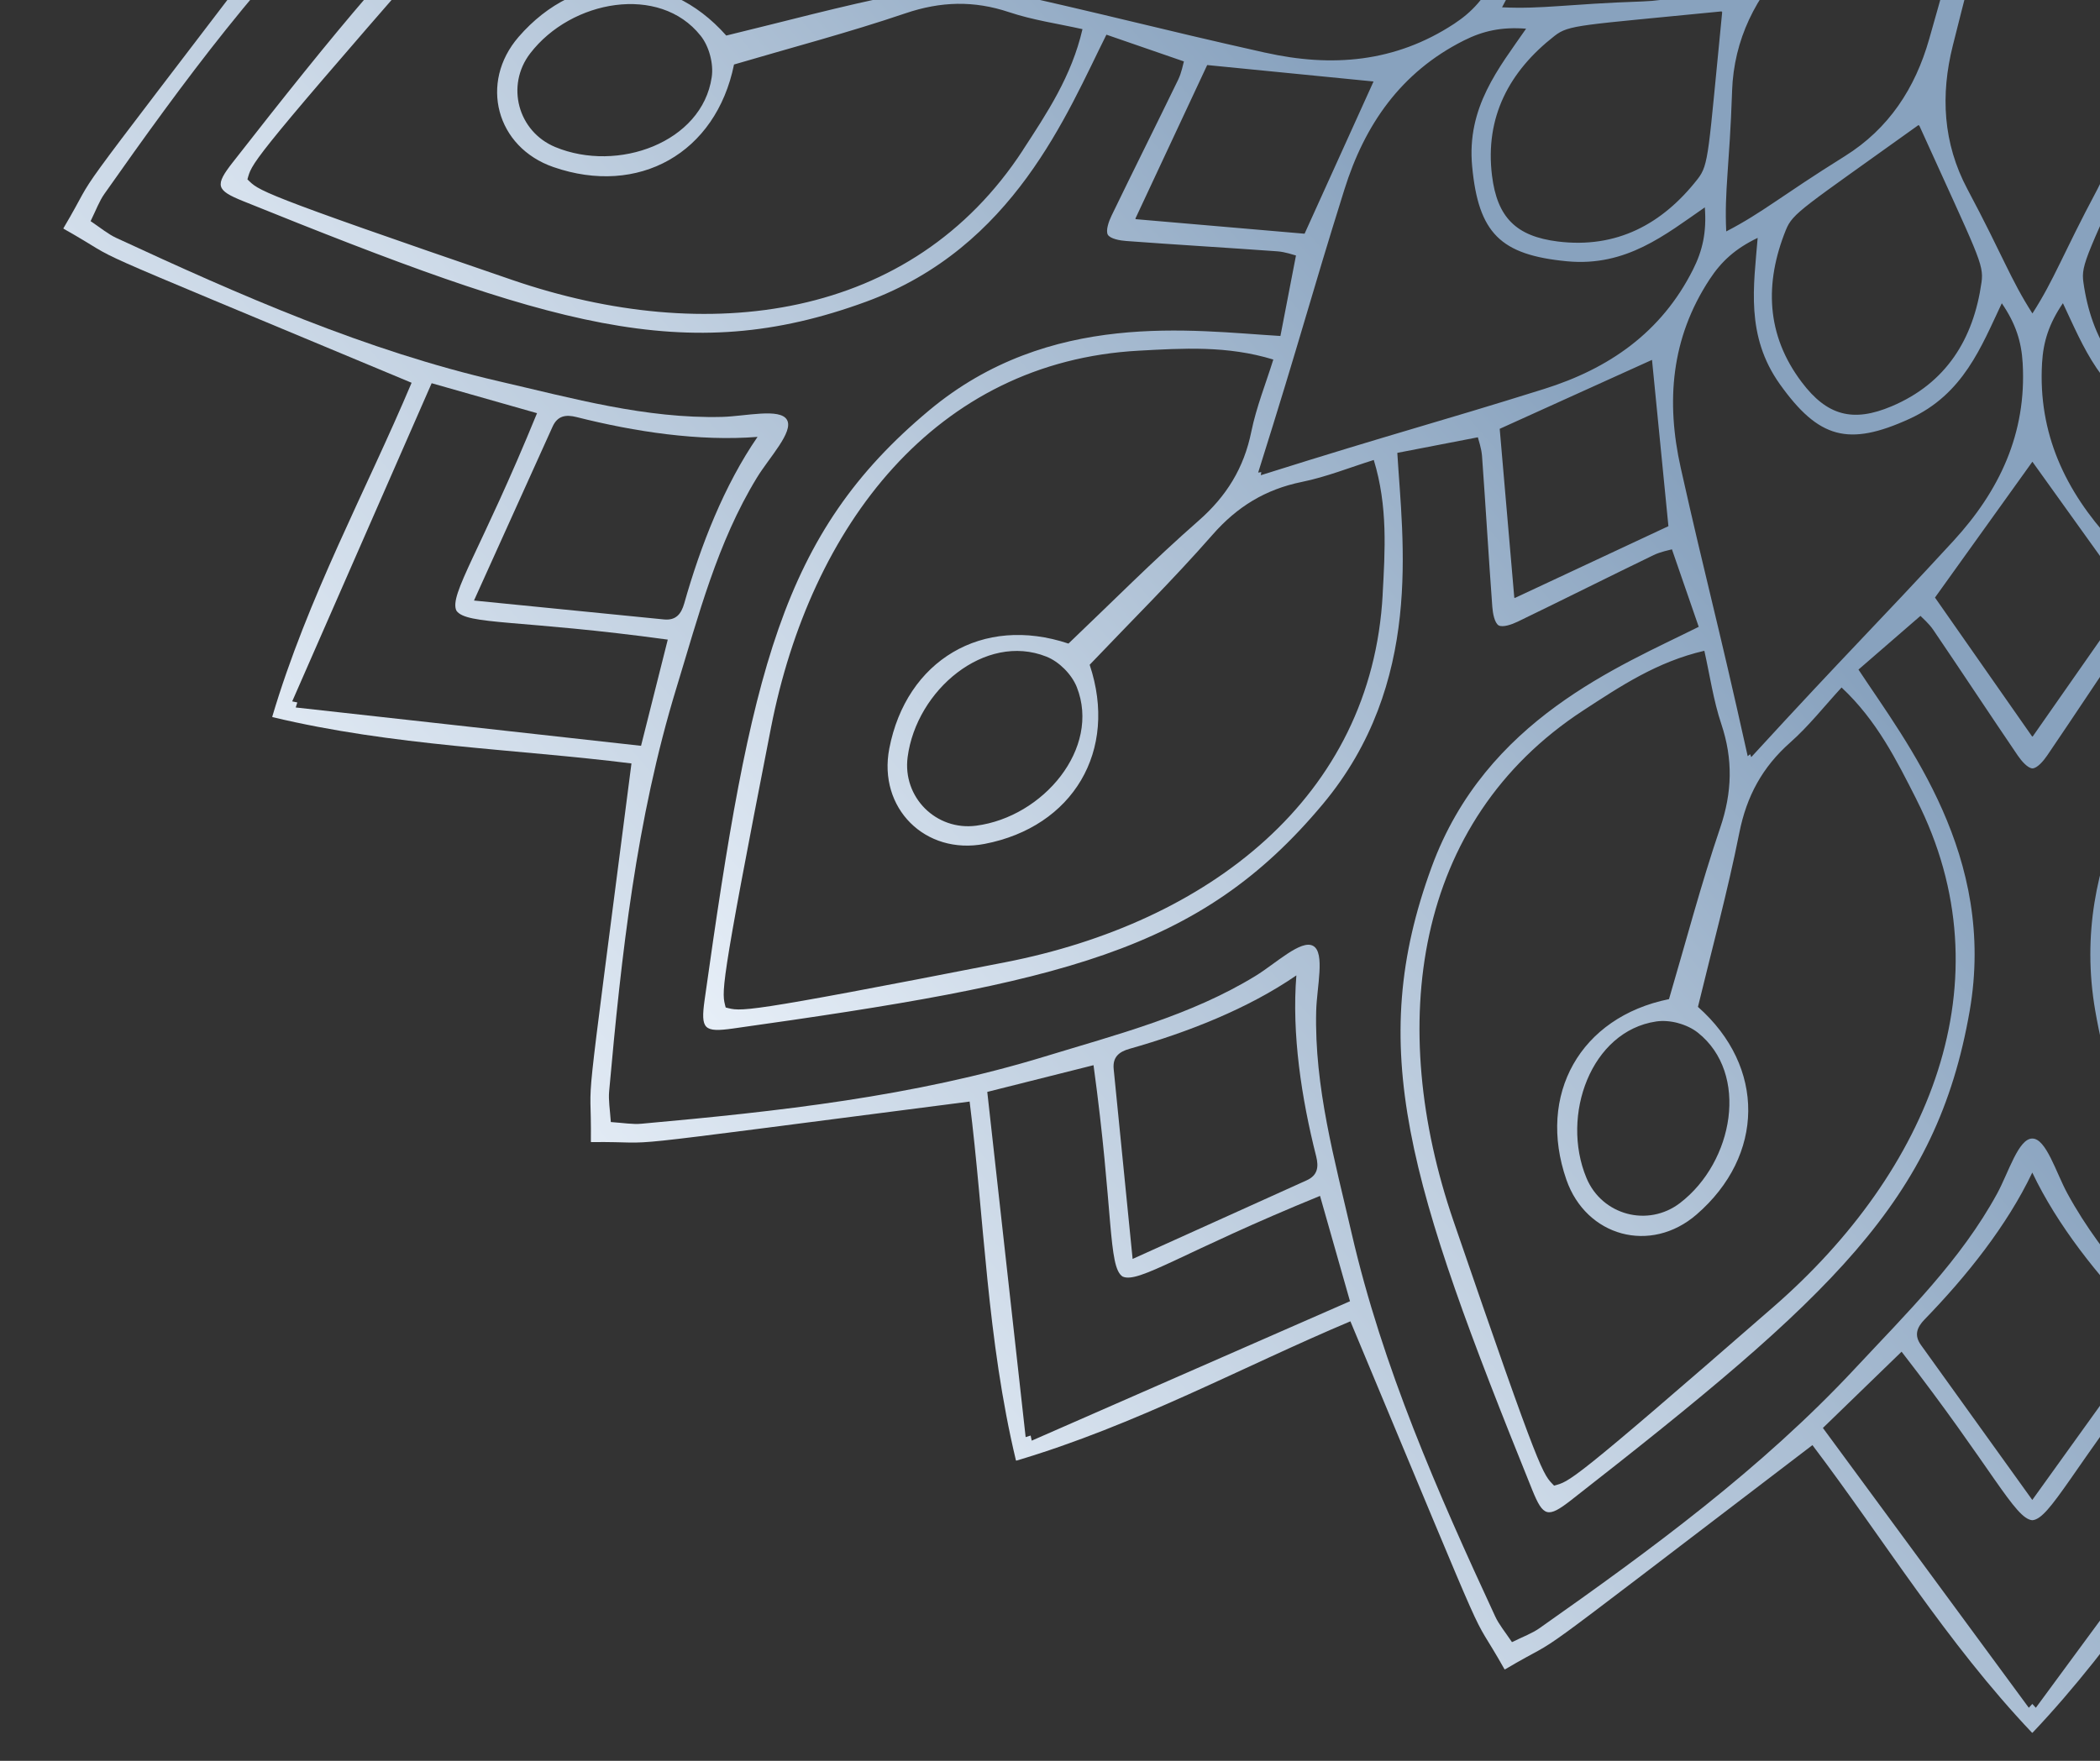 <svg width="62" height="52" viewBox="0 0 62 52" fill="none" xmlns="http://www.w3.org/2000/svg">
<rect x="0" y="0" width="62" height="52" fill="#333333" stroke="none"/>
<path d="M60.002 -68.822L59.996 -68.827C57.461 -66.153 55.603 -63.092 53.511 -60.331C44.163 -67.46 46.527 -65.716 44.431 -66.956L44.428 -66.95L44.421 -66.953C43.226 -64.832 44.402 -67.525 39.87 -56.676C36.678 -58.021 33.537 -59.742 30.006 -60.791L30.004 -60.783L29.996 -60.785C29.137 -57.203 29.058 -53.622 28.628 -50.185C16.967 -51.685 19.886 -51.356 17.453 -51.383L17.453 -51.376L17.445 -51.376C17.47 -48.941 17.142 -51.86 18.643 -40.201C15.205 -39.77 11.626 -39.69 8.042 -38.833L8.044 -38.825L8.037 -38.823C9.085 -35.291 10.807 -32.151 12.152 -28.959C1.304 -24.429 3.996 -25.604 1.874 -24.408L1.877 -24.401L1.871 -24.398C3.11 -22.302 1.366 -24.666 8.496 -15.319C5.735 -13.227 2.674 -11.368 2.62295e-06 -8.833L0.005 -8.828L2.62247e-06 -8.822C2.674 -6.287 5.735 -4.429 8.496 -2.337C1.367 7.011 3.111 4.647 1.871 6.743L1.877 6.746L1.874 6.753C3.995 7.948 1.303 6.772 12.152 11.304C10.807 14.496 9.085 17.636 8.037 21.168L8.044 21.17L8.042 21.177C11.625 22.036 15.205 22.115 18.643 22.546C17.143 34.206 17.471 31.287 17.445 33.721L17.451 33.721L17.451 33.728C19.886 33.703 16.967 34.032 28.627 32.531C29.058 35.968 29.137 39.547 29.995 43.131L30.003 43.129L30.005 43.136C33.537 42.088 36.677 40.366 39.869 39.021C44.399 49.869 43.224 47.177 44.42 49.299L44.427 49.295L44.43 49.302C46.526 48.063 44.162 49.807 53.51 42.677C55.601 45.438 57.46 48.499 59.995 51.173L60.001 51.167L60.006 51.173C62.541 48.499 64.399 45.438 66.492 42.677C75.84 49.806 73.476 48.062 75.571 49.302L75.575 49.295L75.581 49.299C76.777 47.178 75.601 49.87 80.133 39.021C83.325 40.366 86.465 42.088 89.997 43.136L89.999 43.129L90.007 43.131C90.865 39.548 90.944 35.968 91.374 32.531C103.035 34.031 100.116 33.702 102.55 33.728L102.55 33.722L102.558 33.722C102.532 31.287 102.861 34.206 101.36 22.547C104.797 22.116 108.377 22.036 111.96 21.179L111.958 21.171L111.966 21.169C110.917 17.636 109.196 14.497 107.851 11.305C118.699 6.774 116.006 7.949 118.128 6.754L118.125 6.747L118.132 6.744C116.892 4.648 118.637 7.012 111.506 -2.336C114.267 -4.427 117.329 -6.286 120.002 -8.821L119.997 -8.827L120.002 -8.832C117.329 -11.367 114.267 -13.225 111.506 -15.317C118.636 -24.665 116.891 -22.301 118.132 -24.397L118.125 -24.4L118.128 -24.407C116.007 -25.602 118.7 -24.427 107.851 -28.958C109.196 -32.15 110.917 -35.291 111.966 -38.822L111.958 -38.824L111.96 -38.832C108.378 -39.69 104.797 -39.77 101.36 -40.2C102.86 -51.86 102.531 -48.941 102.558 -51.375L102.551 -51.375L102.551 -51.383C100.116 -51.358 103.035 -51.686 91.376 -50.185C90.945 -53.622 90.865 -57.201 90.008 -60.785L90 -60.783L89.998 -60.791C86.465 -59.742 83.326 -58.021 80.134 -56.676C75.603 -67.523 76.778 -64.831 75.582 -66.953L75.576 -66.95L75.573 -66.956C73.477 -65.717 75.841 -67.461 66.493 -60.331C64.401 -63.092 62.542 -66.153 60.007 -68.827L60.002 -68.822ZM30.281 -60.097C30.33 -60.081 30.379 -60.066 30.428 -60.05C30.439 -60.1 30.45 -60.15 30.461 -60.2C33.635 -58.809 36.706 -57.463 39.857 -56.083C39.534 -54.948 39.258 -53.98 38.972 -52.972C34.918 -54.627 33.609 -55.577 33.14 -55.352C32.71 -55.059 32.879 -53.451 32.285 -49.112C31.268 -49.368 30.294 -49.613 29.148 -49.901C29.528 -53.32 29.898 -56.653 30.281 -60.097ZM33.44 -54.833C35.239 -54.02 36.907 -53.267 38.575 -52.514C38.897 -52.369 38.938 -52.126 38.858 -51.806C38.422 -50.082 38.135 -48.187 38.273 -46.46C36.847 -47.443 35.062 -48.143 33.352 -48.627C33.035 -48.716 32.844 -48.875 32.879 -49.226C33.06 -51.048 33.243 -52.87 33.438 -54.833L33.44 -54.833ZM8.628 -38.367C8.678 -38.378 8.728 -38.389 8.779 -38.4C8.763 -38.449 8.747 -38.498 8.732 -38.547C12.176 -38.93 15.508 -39.3 18.927 -39.679C19.215 -38.534 19.461 -37.559 19.716 -36.543C15.378 -35.95 13.77 -36.118 13.476 -35.688C13.25 -35.219 14.202 -33.911 15.857 -29.856C14.848 -29.569 13.882 -29.294 12.745 -28.971C11.364 -32.122 10.019 -35.194 8.628 -38.367ZM17.024 -29.969C16.704 -29.889 16.461 -29.93 16.316 -30.252C15.562 -31.92 14.808 -33.589 13.996 -35.387C15.961 -35.582 17.782 -35.764 19.604 -35.945C19.955 -35.98 20.113 -35.79 20.203 -35.473C20.687 -33.762 21.386 -31.978 22.369 -30.552C20.642 -30.69 18.749 -30.404 17.024 -29.967L17.024 -29.969ZM0.74 -8.724C0.778 -8.759 0.816 -8.794 0.853 -8.828C0.815 -8.863 0.777 -8.896 0.74 -8.931C3.531 -10.984 6.232 -12.972 9.003 -15.01C9.826 -14.162 10.525 -13.44 11.255 -12.687C7.795 -10.004 6.318 -9.346 6.278 -8.827C6.318 -8.307 7.795 -7.65 11.255 -4.966C10.525 -4.213 9.826 -3.492 9.003 -2.643C6.232 -4.681 3.531 -6.669 0.74 -8.722L0.74 -8.724ZM12.209 -12.007C13.484 -10.767 14.982 -9.572 16.545 -8.828C14.98 -8.084 13.483 -6.888 12.209 -5.649C11.972 -5.42 11.741 -5.334 11.454 -5.54C9.967 -6.608 8.48 -7.676 6.877 -8.828C8.48 -9.979 9.967 -11.048 11.454 -12.116C11.741 -12.322 11.972 -12.236 12.209 -12.007ZM8.731 20.893C8.746 20.844 8.761 20.795 8.778 20.745C8.727 20.735 8.677 20.724 8.627 20.713C10.018 17.538 11.364 14.467 12.744 11.317C13.88 11.64 14.847 11.916 15.855 12.202C14.2 16.255 13.25 17.564 13.475 18.034C13.768 18.463 15.377 18.294 19.715 18.889C19.46 19.905 19.214 20.88 18.926 22.025C15.507 21.645 12.175 21.276 8.731 20.893ZM22.367 12.9C21.384 14.326 20.685 16.11 20.201 17.821C20.111 18.137 19.953 18.328 19.602 18.293C17.78 18.112 15.958 17.93 13.994 17.735C14.806 15.936 15.56 14.268 16.314 12.6C16.459 12.278 16.702 12.236 17.022 12.317C18.745 12.752 20.64 13.039 22.367 12.902L22.367 12.9ZM30.461 42.545C30.45 42.495 30.439 42.445 30.428 42.394C30.379 42.41 30.33 42.426 30.281 42.441C29.898 38.997 29.528 35.665 29.148 32.246C30.294 31.958 31.269 31.712 32.285 31.457C32.878 35.795 32.71 37.404 33.14 37.697C33.609 37.923 34.917 36.971 38.972 35.317C39.259 36.325 39.534 37.291 39.857 38.428C36.706 39.809 33.634 41.154 30.461 42.545ZM33.439 37.178C33.244 35.214 33.062 33.392 32.88 31.57C32.846 31.219 33.035 31.061 33.353 30.972C35.063 30.487 36.848 29.788 38.274 28.805C38.135 30.532 38.422 32.426 38.859 34.151C38.939 34.47 38.898 34.713 38.576 34.858C36.908 35.612 35.239 36.366 33.441 37.178L33.439 37.178ZM60.105 50.433C60.071 50.395 60.036 50.357 60.002 50.32C59.967 50.358 59.933 50.396 59.898 50.433C57.845 47.642 55.857 44.941 53.819 42.17C54.667 41.347 55.389 40.648 56.142 39.918C58.826 43.378 59.484 44.855 60.003 44.895C60.522 44.855 61.18 43.378 63.864 39.918C64.616 40.648 65.338 41.347 66.185 42.17C64.147 44.941 62.16 47.642 60.106 50.433L60.105 50.433ZM60.001 44.296C58.85 42.693 57.781 41.206 56.713 39.719C56.507 39.433 56.593 39.201 56.822 38.965C58.061 37.689 59.257 36.191 60.001 34.628C60.745 36.193 61.94 37.69 63.18 38.965C63.409 39.201 63.495 39.433 63.289 39.719C62.221 41.206 61.153 42.693 60.001 44.296ZM89.721 42.442C89.672 42.427 89.623 42.412 89.573 42.395C89.562 42.446 89.552 42.496 89.541 42.546C86.366 41.155 83.295 39.809 80.144 38.429C80.468 37.293 80.743 36.326 81.029 35.318C85.083 36.973 86.392 37.923 86.861 37.698C87.291 37.405 87.122 35.797 87.717 31.458C88.733 31.713 89.708 31.959 90.853 32.247C90.473 35.666 90.104 38.998 89.721 42.442ZM86.561 37.179C84.762 36.366 83.094 35.612 81.426 34.86C81.105 34.715 81.063 34.471 81.144 34.152C81.579 32.428 81.866 30.533 81.729 28.806C83.154 29.789 84.939 30.488 86.65 30.973C86.966 31.062 87.157 31.22 87.122 31.572C86.941 33.393 86.759 35.215 86.564 37.179L86.561 37.179ZM111.373 20.713C111.323 20.724 111.273 20.735 111.223 20.745C111.238 20.795 111.254 20.844 111.27 20.893C107.826 21.276 104.493 21.645 101.074 22.025C100.786 20.88 100.54 19.904 100.285 18.889C104.624 18.295 106.232 18.463 106.525 18.034C106.751 17.564 105.8 16.256 104.145 12.202C105.153 11.915 106.119 11.64 107.256 11.317C108.637 14.467 109.982 17.539 111.373 20.713ZM102.978 12.315C103.297 12.234 103.54 12.276 103.686 12.598C104.439 14.266 105.193 15.935 106.005 17.732C104.04 17.928 102.219 18.11 100.398 18.291C100.046 18.326 99.888 18.136 99.799 17.819C99.314 16.108 98.615 14.323 97.632 12.898C99.359 13.036 101.253 12.749 102.978 12.313L102.978 12.315ZM119.261 -8.932C119.222 -8.898 119.184 -8.863 119.147 -8.829C119.185 -8.794 119.224 -8.76 119.261 -8.725C116.469 -6.672 113.768 -4.684 110.997 -2.647C110.174 -3.494 109.475 -4.216 108.745 -4.969C112.206 -7.653 113.683 -8.311 113.722 -8.83C113.683 -9.349 112.206 -10.007 108.745 -12.691C109.475 -13.443 110.174 -14.164 110.997 -15.013C113.768 -12.975 116.469 -10.988 119.261 -8.935L119.261 -8.932ZM107.792 -5.65C106.516 -6.889 105.019 -8.085 103.455 -8.829C105.02 -9.573 106.518 -10.768 107.792 -12.008C108.029 -12.237 108.26 -12.323 108.547 -12.117C110.034 -11.049 111.521 -9.981 113.123 -8.829C111.521 -7.678 110.034 -6.609 108.547 -5.541C108.26 -5.335 108.029 -5.421 107.792 -5.65ZM111.27 -38.549C111.254 -38.5 111.239 -38.451 111.223 -38.402C111.273 -38.391 111.323 -38.38 111.373 -38.369C109.982 -35.195 108.636 -32.124 107.256 -28.973C106.12 -29.296 105.153 -29.572 104.145 -29.858C105.8 -33.912 106.75 -35.221 106.525 -35.69C106.232 -36.12 104.624 -35.951 100.285 -36.545C100.54 -37.562 100.786 -38.536 101.074 -39.682C104.493 -39.302 107.826 -38.932 111.27 -38.549ZM97.633 -30.556C98.616 -31.982 99.315 -33.767 99.8 -35.477C99.889 -35.794 100.047 -35.984 100.399 -35.95C102.22 -35.769 104.042 -35.586 106.006 -35.391C105.194 -33.592 104.44 -31.924 103.687 -30.256C103.542 -29.934 103.297 -29.893 102.979 -29.974C101.255 -30.409 99.36 -30.696 97.633 -30.558L97.633 -30.556ZM89.541 -60.201C89.552 -60.151 89.562 -60.101 89.573 -60.051C89.623 -60.066 89.672 -60.083 89.721 -60.098C90.104 -56.654 90.473 -53.321 90.853 -49.902C89.708 -49.614 88.732 -49.369 87.717 -49.114C87.123 -53.452 87.291 -55.06 86.861 -55.353C86.392 -55.579 85.084 -54.628 81.029 -52.973C80.742 -53.981 80.468 -54.948 80.145 -56.084C83.295 -57.465 86.367 -58.81 89.541 -60.201ZM86.562 -54.834C86.758 -52.871 86.94 -51.049 87.121 -49.227C87.156 -48.876 86.966 -48.718 86.649 -48.628C84.938 -48.144 83.153 -47.444 81.728 -46.462C81.866 -48.188 81.579 -50.082 81.143 -51.807C81.062 -52.127 81.103 -52.37 81.425 -52.515C83.093 -53.269 84.762 -54.023 86.56 -54.834L86.562 -54.834ZM74.554 -65.745C74.769 -65.896 75.024 -65.99 75.362 -66.154C75.573 -65.842 75.747 -65.634 75.857 -65.396C77.556 -61.732 79.184 -58.033 80.096 -54.083C80.593 -51.925 81.2 -49.767 81.143 -47.514C81.125 -46.819 80.874 -45.798 81.229 -45.595C81.582 -45.39 82.341 -46.118 82.934 -46.481C84.856 -47.656 87.028 -48.21 89.146 -48.858C93.022 -50.045 97.041 -50.484 101.063 -50.846C101.325 -50.87 101.592 -50.822 101.967 -50.796C101.994 -50.42 102.04 -50.153 102.018 -49.891C101.656 -45.868 101.217 -41.85 100.031 -37.974C99.383 -35.857 98.829 -33.685 97.654 -31.763C97.292 -31.169 96.563 -30.411 96.768 -30.058C96.972 -29.703 97.992 -29.954 98.687 -29.971C100.939 -30.028 103.098 -29.422 105.255 -28.924C109.206 -28.013 112.905 -26.385 116.569 -24.686C116.807 -24.576 117.016 -24.401 117.328 -24.191C117.163 -23.853 117.07 -23.597 116.918 -23.383C114.594 -20.079 112.205 -16.82 109.238 -14.055C107.618 -12.546 106.053 -10.941 104.074 -9.864C103.463 -9.531 102.454 -9.239 102.455 -8.83C102.455 -8.421 103.463 -8.128 104.074 -7.796C106.053 -6.718 107.618 -5.114 109.238 -3.604C112.203 -0.841 114.594 2.419 116.918 5.723C117.069 5.938 117.163 6.193 117.328 6.531C117.016 6.742 116.807 6.916 116.569 7.026C112.905 8.725 109.206 10.354 105.255 11.264C103.098 11.762 100.94 12.368 98.687 12.312C97.992 12.294 96.971 12.043 96.768 12.398C96.563 12.751 97.291 13.51 97.654 14.103C98.829 16.025 99.383 18.197 100.031 20.315C101.218 24.191 101.656 28.209 102.018 32.232C102.042 32.493 101.995 32.761 101.967 33.136C101.592 33.162 101.325 33.209 101.063 33.186C97.04 32.825 93.022 32.385 89.146 31.198C87.028 30.55 84.856 29.996 82.934 28.821C82.341 28.459 81.582 27.73 81.229 27.936C80.874 28.14 81.125 29.16 81.143 29.855C81.2 32.106 80.593 34.265 80.096 36.423C79.184 40.373 77.556 44.072 75.857 47.736C75.747 47.974 75.573 48.183 75.362 48.495C75.024 48.33 74.769 48.237 74.554 48.086C71.25 45.761 67.991 43.372 65.226 40.406C63.716 38.786 62.112 37.22 61.035 35.241C60.702 34.63 60.41 33.621 60.001 33.623C59.592 33.623 59.299 34.63 58.967 35.241C57.889 37.22 56.285 38.786 54.775 40.406C52.012 43.371 48.751 45.761 45.448 48.086C45.233 48.236 44.978 48.33 44.639 48.495C44.429 48.183 44.254 47.974 44.144 47.736C42.446 44.072 40.817 40.373 39.906 36.423C39.408 34.265 38.802 32.107 38.859 29.855C38.876 29.16 39.127 28.139 38.772 27.936C38.419 27.73 37.661 28.458 37.067 28.821C35.145 29.996 32.973 30.55 30.856 31.198C26.98 32.385 22.961 32.824 18.938 33.186C18.677 33.21 18.409 33.162 18.034 33.136C18.008 32.761 17.961 32.493 17.984 32.232C18.345 28.208 18.785 24.191 19.971 20.315C20.619 18.197 21.174 16.025 22.349 14.103C22.711 13.51 23.439 12.751 23.234 12.398C23.03 12.043 22.01 12.294 21.316 12.312C19.064 12.368 16.905 11.762 14.747 11.264C10.797 10.354 7.098 8.725 3.433 7.026C3.195 6.916 2.987 6.742 2.675 6.531C2.84 6.193 2.932 5.938 3.084 5.723C5.409 2.419 7.798 -0.84 10.764 -3.604C12.384 -5.114 13.95 -6.719 15.928 -7.796C16.54 -8.128 17.549 -8.421 17.547 -8.83C17.547 -9.239 16.54 -9.531 15.928 -9.864C13.95 -10.942 12.384 -12.546 10.764 -14.055C7.799 -16.819 5.409 -20.079 3.084 -23.383C2.933 -23.597 2.84 -23.853 2.675 -24.191C2.987 -24.401 3.195 -24.576 3.433 -24.686C7.098 -26.385 10.797 -28.013 14.747 -28.924C16.905 -29.422 19.063 -30.028 21.316 -29.971C22.01 -29.954 23.032 -29.703 23.234 -30.058C23.439 -30.411 22.712 -31.169 22.349 -31.763C21.174 -33.685 20.619 -35.857 19.971 -37.974C18.785 -41.85 18.346 -45.869 17.984 -49.891C17.96 -50.153 18.008 -50.42 18.034 -50.796C18.409 -50.822 18.677 -50.869 18.938 -50.846C22.962 -50.485 26.98 -50.045 30.856 -48.858C32.973 -48.21 35.145 -47.656 37.067 -46.481C37.661 -46.119 38.419 -45.39 38.772 -45.595C39.127 -45.799 38.876 -46.819 38.859 -47.514C38.802 -49.766 39.408 -51.925 39.906 -54.083C40.817 -58.033 42.446 -61.732 44.144 -65.396C44.254 -65.634 44.429 -65.843 44.639 -66.154C44.978 -65.99 45.233 -65.897 45.448 -65.745C48.751 -63.421 52.011 -61.032 54.775 -58.066C56.285 -56.447 57.89 -54.881 58.967 -52.902C59.299 -52.291 59.592 -51.282 60.001 -51.283C60.41 -51.283 60.702 -52.291 61.035 -52.902C62.113 -54.881 63.716 -56.447 65.226 -58.066C67.99 -61.032 71.25 -63.422 74.554 -65.745ZM60.002 -61.951C61.153 -60.349 62.222 -58.862 63.29 -57.375C63.496 -57.088 63.41 -56.857 63.181 -56.62C61.941 -55.345 60.746 -53.847 60.002 -52.284C59.258 -53.848 58.062 -55.346 56.823 -56.62C56.594 -56.857 56.508 -57.088 56.714 -57.375C57.782 -58.862 58.85 -60.349 60.002 -61.951ZM60.106 -68.089C62.16 -65.297 64.147 -62.596 66.185 -59.825C65.338 -59.002 64.615 -58.303 63.864 -57.573C61.18 -61.034 60.522 -62.511 60.003 -62.55C59.484 -62.511 58.826 -61.034 56.142 -57.573C55.389 -58.303 54.668 -59.002 53.819 -59.825C55.857 -62.596 57.845 -65.297 59.898 -68.089C59.933 -68.05 59.968 -68.012 60.002 -67.975C60.037 -68.013 60.071 -68.052 60.105 -68.089L60.106 -68.089Z" fill="url(#paint0_linear_738_3903)"/>
<path d="M61.861 -47.515C61.066 -42.939 63.709 -39.609 65.143 -37.433C64.561 -36.928 63.966 -36.412 63.314 -35.847C63.255 -35.91 63.064 -36.068 62.931 -36.264C62.094 -37.497 61.276 -38.742 60.438 -39.974C60.331 -40.131 60.147 -40.346 60.006 -40.351C59.866 -40.347 59.681 -40.131 59.574 -39.974C58.736 -38.742 57.917 -37.497 57.081 -36.264C56.948 -36.068 56.758 -35.91 56.699 -35.847C56.046 -36.412 55.452 -36.928 54.869 -37.433C56.304 -39.609 58.947 -42.939 58.152 -47.515C57.175 -53.128 54.093 -55.939 46.383 -61.963C46.041 -62.23 45.835 -62.353 45.675 -62.311C45.514 -62.267 45.399 -62.058 45.236 -61.655C41.571 -52.583 40.307 -48.608 42.269 -43.259C43.868 -38.899 47.822 -37.337 50.153 -36.169C49.901 -35.441 49.644 -34.697 49.362 -33.882C49.279 -33.907 49.035 -33.949 48.821 -34.052C47.48 -34.702 46.148 -35.37 44.808 -36.018C44.636 -36.101 44.369 -36.195 44.245 -36.128C44.125 -36.053 44.072 -35.775 44.059 -35.585C43.949 -34.099 43.863 -32.612 43.755 -31.126C43.737 -30.89 43.651 -30.657 43.632 -30.573C42.784 -30.737 42.011 -30.886 41.254 -31.032C41.408 -33.634 42.033 -37.84 39.056 -41.405C35.405 -45.778 31.33 -46.672 21.641 -48.033C21.211 -48.093 20.971 -48.097 20.854 -47.981C20.738 -47.863 20.742 -47.623 20.802 -47.194C22.163 -37.505 23.057 -33.43 27.43 -29.779C30.995 -26.802 35.201 -27.426 37.803 -27.581C37.949 -26.824 38.098 -26.051 38.262 -25.204C38.177 -25.184 37.946 -25.098 37.709 -25.081C36.223 -24.973 34.735 -24.886 33.25 -24.776C33.06 -24.762 32.782 -24.71 32.707 -24.591C32.641 -24.466 32.734 -24.199 32.817 -24.028C33.465 -22.686 34.134 -21.355 34.783 -20.014C34.887 -19.801 34.928 -19.556 34.953 -19.473C34.138 -19.192 33.393 -18.934 32.666 -18.682C31.498 -21.013 29.936 -24.967 25.576 -26.566C20.227 -28.528 16.25 -27.265 7.18 -23.599C6.777 -23.437 6.567 -23.321 6.524 -23.161C6.481 -23 6.605 -22.795 6.872 -22.453C12.896 -14.742 15.707 -11.66 21.32 -10.684C25.896 -9.889 29.226 -12.532 31.402 -13.966C31.907 -13.384 32.423 -12.789 32.989 -12.137C32.925 -12.078 32.767 -11.887 32.571 -11.754C31.338 -10.917 30.093 -10.099 28.862 -9.261C28.704 -9.155 28.49 -8.97 28.484 -8.829C28.488 -8.689 28.704 -8.504 28.862 -8.397C30.093 -7.56 31.338 -6.74 32.571 -5.905C32.767 -5.772 32.925 -5.581 32.989 -5.522C32.423 -4.869 31.907 -4.275 31.402 -3.692C29.226 -5.127 25.896 -7.77 21.32 -6.975C15.707 -5.999 12.896 -2.917 6.872 4.794C6.605 5.135 6.481 5.341 6.524 5.502C6.567 5.662 6.777 5.778 7.179 5.94C16.252 9.606 20.227 10.869 25.576 8.908C29.936 7.308 31.498 3.355 32.666 1.024C33.394 1.276 34.138 1.533 34.953 1.814C34.928 1.897 34.887 2.142 34.783 2.356C34.133 3.696 33.465 5.028 32.817 6.369C32.734 6.54 32.641 6.808 32.707 6.932C32.782 7.052 33.06 7.104 33.25 7.117C34.736 7.228 36.223 7.314 37.709 7.422C37.946 7.439 38.178 7.525 38.262 7.545C38.098 8.393 37.949 9.165 37.803 9.922C35.201 9.768 30.995 9.143 27.43 12.12C23.057 15.771 22.163 19.846 20.802 29.535C20.742 29.965 20.738 30.205 20.854 30.322C20.972 30.439 21.212 30.434 21.641 30.374C31.33 29.013 35.405 28.119 39.056 23.746C42.033 20.181 41.409 15.976 41.254 13.374C42.011 13.227 42.784 13.078 43.632 12.914C43.651 12.999 43.737 13.231 43.755 13.467C43.863 14.953 43.949 16.441 44.059 17.926C44.073 18.116 44.126 18.394 44.245 18.469C44.369 18.536 44.636 18.442 44.808 18.359C46.149 17.711 47.48 17.042 48.821 16.393C49.035 16.29 49.279 16.248 49.362 16.223C49.644 17.038 49.901 17.783 50.153 18.511C47.823 19.678 43.868 21.24 42.269 25.601C40.307 30.949 41.571 34.925 45.236 43.996C45.399 44.399 45.514 44.608 45.675 44.652C45.835 44.694 46.04 44.571 46.383 44.304C54.093 38.28 57.175 35.469 58.152 29.856C58.947 25.28 56.304 21.95 54.869 19.774C55.452 19.269 56.046 18.753 56.699 18.188C56.758 18.251 56.948 18.409 57.081 18.606C57.918 19.838 58.736 21.083 59.574 22.315C59.681 22.472 59.866 22.687 60.006 22.692C60.147 22.688 60.331 22.472 60.438 22.315C61.276 21.083 62.095 19.838 62.931 18.606C63.064 18.409 63.255 18.251 63.314 18.188C63.966 18.753 64.561 19.269 65.143 19.774C63.709 21.95 61.066 25.28 61.861 29.856C62.837 35.469 65.919 38.28 73.63 44.304C73.971 44.571 74.177 44.694 74.338 44.652C74.498 44.608 74.614 44.399 74.776 43.996C78.442 34.924 79.705 30.949 77.744 25.601C76.144 21.24 72.191 19.678 69.859 18.511C70.112 17.782 70.369 17.038 70.65 16.223C70.733 16.248 70.978 16.29 71.192 16.393C72.532 17.043 73.864 17.711 75.205 18.359C75.376 18.442 75.644 18.536 75.768 18.469C75.888 18.394 75.94 18.116 75.953 17.926C76.064 16.44 76.15 14.953 76.258 13.467C76.275 13.231 76.361 12.998 76.381 12.914C77.229 13.078 78.001 13.227 78.758 13.374C78.604 15.976 77.979 20.181 80.956 23.746C84.608 28.119 88.682 29.013 98.372 30.374C98.802 30.434 99.042 30.439 99.158 30.322C99.275 30.204 99.271 29.965 99.211 29.535C97.849 19.846 96.956 15.771 92.582 12.12C89.017 9.143 84.812 9.767 82.21 9.922C82.064 9.165 81.914 8.393 81.751 7.545C81.836 7.525 82.067 7.439 82.304 7.422C83.79 7.314 85.278 7.228 86.762 7.117C86.952 7.103 87.23 7.051 87.305 6.932C87.372 6.808 87.278 6.54 87.195 6.369C86.547 5.027 85.879 3.696 85.23 2.356C85.126 2.142 85.084 1.897 85.059 1.814C85.874 1.533 86.619 1.276 87.347 1.024C88.514 3.354 90.076 7.308 94.437 8.908C99.786 10.869 103.762 9.606 112.833 5.94C113.236 5.778 113.445 5.662 113.489 5.502C113.531 5.341 113.408 5.136 113.141 4.794C107.117 -2.917 104.305 -5.999 98.693 -6.975C94.116 -7.77 90.787 -5.127 88.61 -3.692C88.105 -4.275 87.589 -4.869 87.024 -5.522C87.087 -5.581 87.246 -5.772 87.442 -5.905C88.675 -6.741 89.919 -7.56 91.151 -8.397C91.308 -8.504 91.523 -8.689 91.528 -8.829C91.524 -8.97 91.308 -9.155 91.151 -9.261C89.919 -10.099 88.675 -10.918 87.442 -11.754C87.246 -11.887 87.087 -12.078 87.024 -12.137C87.589 -12.789 88.105 -13.384 88.61 -13.966C90.787 -12.532 94.116 -9.889 98.693 -10.684C104.305 -11.66 107.117 -14.742 113.141 -22.453C113.408 -22.794 113.531 -23 113.489 -23.161C113.445 -23.321 113.236 -23.436 112.833 -23.599C103.761 -27.265 99.786 -28.528 94.437 -26.566C90.076 -24.967 88.514 -21.014 87.347 -18.682C86.618 -18.934 85.874 -19.192 85.059 -19.473C85.084 -19.556 85.126 -19.801 85.23 -20.014C85.88 -21.355 86.547 -22.687 87.195 -24.028C87.278 -24.199 87.372 -24.466 87.305 -24.591C87.23 -24.711 86.952 -24.763 86.762 -24.776C85.276 -24.886 83.79 -24.973 82.304 -25.081C82.067 -25.098 81.835 -25.184 81.751 -25.204C81.914 -26.051 82.064 -26.824 82.21 -27.581C84.812 -27.427 89.017 -26.802 92.582 -29.779C96.956 -33.43 97.849 -37.505 99.211 -47.194C99.271 -47.624 99.275 -47.864 99.158 -47.981C99.041 -48.097 98.801 -48.093 98.372 -48.033C88.682 -46.672 84.608 -45.778 80.956 -41.405C77.979 -37.84 78.603 -33.634 78.758 -31.032C78.001 -30.886 77.229 -30.737 76.381 -30.573C76.361 -30.658 76.275 -30.89 76.258 -31.126C76.15 -32.612 76.064 -34.1 75.953 -35.585C75.939 -35.775 75.887 -36.053 75.768 -36.128C75.644 -36.195 75.376 -36.101 75.205 -36.018C73.863 -35.37 72.532 -34.701 71.192 -34.052C70.978 -33.949 70.733 -33.907 70.65 -33.882C70.369 -34.697 70.112 -35.442 69.859 -36.169C72.19 -37.337 76.144 -38.899 77.744 -43.259C79.705 -48.608 78.442 -52.584 74.776 -61.655C74.614 -62.058 74.498 -62.267 74.338 -62.311C74.177 -62.353 73.972 -62.23 73.63 -61.963C65.919 -55.939 62.837 -53.128 61.861 -47.515ZM59.999 -39.404L60.005 -39.394L60.012 -39.404C60.992 -38.001 61.936 -36.65 62.881 -35.298C61.868 -33.886 60.903 -32.539 60.007 -31.289L60.005 -31.291L60.003 -31.289C59.107 -32.539 58.141 -33.886 57.13 -35.298C58.074 -36.651 59.018 -38.001 59.999 -39.404ZM46.752 -38.626C41.706 -41.914 40.941 -47.956 42.912 -53.701C45.533 -61.346 45.546 -61.171 45.884 -61.524C46.353 -61.387 46.277 -61.546 52.37 -56.236C56.95 -52.245 59.308 -46.631 56.582 -41.261C55.996 -40.108 55.415 -38.928 54.371 -37.955C53.869 -38.5 53.405 -39.092 52.852 -39.582C52.032 -40.308 51.567 -41.166 51.352 -42.248C51.007 -43.984 50.539 -45.695 50.131 -47.387C52.136 -49.161 52.097 -51.781 50.09 -53.519C49.414 -54.104 48.6 -54.269 47.881 -54.077C47.162 -53.885 46.539 -53.335 46.246 -52.489C45.377 -49.98 46.652 -47.692 49.276 -47.158C49.768 -45.489 50.218 -43.773 50.788 -42.097C51.143 -41.053 51.169 -40.077 50.822 -39.039C50.587 -38.337 50.483 -37.593 50.32 -36.871C48.929 -37.192 47.836 -37.923 46.752 -38.628L46.752 -38.626ZM48.898 -47.816C46.977 -48.1 46.073 -50.589 46.838 -52.434C47.067 -52.986 47.521 -53.352 48.037 -53.491C48.553 -53.629 49.13 -53.539 49.603 -53.176C51.188 -51.96 51.65 -49.353 50.128 -48.147C49.968 -48.019 49.76 -47.922 49.544 -47.864C49.328 -47.806 49.1 -47.786 48.897 -47.817L48.898 -47.816ZM51.601 -39.982C51.626 -39.962 51.65 -39.942 51.673 -39.923C51.684 -39.951 51.695 -39.98 51.707 -40.011C54.615 -36.838 55.327 -36.178 57.672 -33.628C59.031 -32.151 59.84 -30.452 59.721 -28.374C59.684 -27.742 59.517 -27.21 59.104 -26.606C58.499 -27.883 57.976 -29.289 56.375 -30.021C55.476 -30.433 54.806 -30.576 54.219 -30.419C53.632 -30.262 53.125 -29.802 52.552 -28.997C51.531 -27.562 51.782 -26.083 51.896 -24.675C51.236 -24.992 50.825 -25.37 50.478 -25.898C49.335 -27.638 49.188 -29.513 49.626 -31.472C50.382 -34.853 50.668 -35.781 51.602 -39.982L51.601 -39.982ZM69.166 -18C69.581 -22.191 69.553 -22.504 69.89 -22.936C70.934 -24.272 72.286 -24.995 74.018 -24.78C74.635 -24.704 75.083 -24.527 75.395 -24.214C75.708 -23.901 75.885 -23.454 75.961 -22.838C76.176 -21.105 75.453 -19.754 74.116 -18.71C73.684 -18.373 73.372 -18.401 69.18 -17.985L69.18 -18.003L69.165 -18.003L69.166 -18ZM68.874 -20.343C68.822 -18.802 68.169 -17.533 67.129 -16.458C65.236 -14.502 63.31 -12.578 61.392 -10.646C61.253 -10.506 61.074 -10.408 60.866 -10.254C60.864 -10.272 60.862 -10.288 60.861 -10.303C60.846 -10.297 60.831 -10.291 60.815 -10.284C60.843 -10.541 60.84 -10.745 60.891 -10.935C61.606 -13.562 62.309 -16.192 63.056 -18.809C63.467 -20.247 64.24 -21.448 65.548 -22.263C67.44 -23.443 67.971 -23.927 69.047 -24.483C69.103 -23.274 68.95 -22.572 68.874 -20.343ZM69.181 0.335C73.372 0.751 73.685 0.722 74.117 1.06C75.454 2.104 76.177 3.455 75.962 5.188C75.886 5.804 75.709 6.252 75.396 6.564C75.083 6.877 74.636 7.054 74.019 7.13C72.287 7.345 70.935 6.622 69.891 5.286C69.554 4.854 69.582 4.542 69.167 0.349L69.184 0.349L69.184 0.334L69.181 0.335ZM68.872 2.695C68.949 4.924 69.102 5.626 69.045 6.835C67.969 6.28 67.438 5.795 65.546 4.615C64.238 3.799 63.465 2.599 63.054 1.161C62.307 -1.456 61.603 -4.086 60.889 -6.713C60.838 -6.903 60.841 -7.107 60.812 -7.364C60.828 -7.358 60.843 -7.351 60.858 -7.345C60.861 -7.36 60.863 -7.376 60.864 -7.394C61.072 -7.24 61.251 -7.142 61.39 -7.002C63.307 -5.07 65.233 -3.146 67.127 -1.19C68.166 -0.115 68.82 1.155 68.872 2.695ZM50.846 0.351C50.43 4.542 50.459 4.855 50.121 5.287C49.077 6.623 47.726 7.346 45.993 7.132C45.377 7.055 44.929 6.878 44.617 6.565C44.304 6.252 44.127 5.805 44.05 5.189C43.836 3.456 44.559 2.105 45.895 1.061C46.327 0.724 46.639 0.752 50.832 0.336L50.832 0.354L50.847 0.354L50.846 0.351ZM51.137 2.694C51.19 1.153 51.843 -0.116 52.883 -1.191C54.775 -3.147 56.702 -5.071 58.62 -7.003C58.758 -7.143 58.937 -7.241 59.146 -7.395C59.148 -7.377 59.15 -7.361 59.151 -7.346C59.165 -7.352 59.181 -7.358 59.197 -7.365C59.169 -7.108 59.172 -6.904 59.12 -6.714C58.406 -4.087 57.702 -1.457 56.955 1.16C56.545 2.598 55.771 3.799 54.463 4.614C52.572 5.794 52.04 6.278 50.965 6.834C50.908 5.625 51.062 4.922 51.138 2.694L51.137 2.694ZM50.831 -17.984C46.639 -18.4 46.326 -18.372 45.894 -18.709C44.558 -19.753 43.834 -21.104 44.049 -22.837C44.126 -23.453 44.303 -23.901 44.616 -24.213C44.929 -24.526 45.376 -24.703 45.992 -24.779C47.725 -24.994 49.076 -24.271 50.12 -22.935C50.458 -22.503 50.429 -22.191 50.845 -17.998L50.827 -17.998L50.827 -17.983L50.831 -17.984ZM51.139 -20.344C51.063 -22.573 50.909 -23.275 50.966 -24.484C52.041 -23.928 52.573 -23.444 54.464 -22.264C55.772 -21.448 56.546 -20.248 56.956 -18.81C57.703 -16.193 58.407 -13.563 59.122 -10.936C59.173 -10.746 59.17 -10.542 59.198 -10.285C59.183 -10.291 59.167 -10.298 59.152 -10.304C59.15 -10.289 59.148 -10.273 59.147 -10.255C58.938 -10.409 58.759 -10.507 58.621 -10.647C56.703 -12.579 54.778 -14.503 52.884 -16.459C51.844 -17.534 51.191 -18.803 51.138 -20.344L51.139 -20.344ZM56.641 -21.344C53.219 -23.8 52.934 -23.932 52.728 -24.439C52.092 -26.011 52.142 -27.544 53.195 -28.937C53.569 -29.432 53.946 -29.732 54.374 -29.847C54.801 -29.961 55.278 -29.89 55.85 -29.649C57.458 -28.97 58.267 -27.667 58.503 -25.987C58.579 -25.445 58.398 -25.189 56.663 -21.351L56.648 -21.361L56.641 -21.345L56.641 -21.344ZM48.487 -17.693C50.028 -17.641 51.297 -16.987 52.372 -15.947C54.328 -14.055 56.252 -12.128 58.184 -10.21C58.324 -10.072 58.422 -9.893 58.576 -9.685C58.559 -9.682 58.542 -9.68 58.527 -9.679C58.534 -9.665 58.539 -9.65 58.547 -9.633C58.289 -9.662 58.085 -9.658 57.895 -9.71C55.268 -10.424 52.638 -11.128 50.021 -11.875C48.583 -12.285 47.382 -13.059 46.567 -14.367C45.387 -16.258 44.903 -16.79 44.347 -17.865C45.556 -17.922 46.258 -17.768 48.487 -17.692L48.487 -17.693ZM44.392 -16.104C44.899 -15.898 45.031 -15.614 47.487 -12.191L47.472 -12.183C47.472 -12.183 47.478 -12.173 47.481 -12.169C43.644 -10.432 43.387 -10.252 42.845 -10.328C41.165 -10.564 39.862 -11.373 39.183 -12.981C38.941 -13.553 38.871 -14.03 38.985 -14.457C39.1 -14.885 39.399 -15.262 39.895 -15.637C41.287 -16.689 42.82 -16.738 44.393 -16.104L44.392 -16.104ZM45.596 -10.745C46.957 -11.469 48.384 -11.539 49.834 -11.176C52.475 -10.515 55.104 -9.809 57.736 -9.114C57.926 -9.064 58.1 -8.959 58.338 -8.855C58.324 -8.845 58.311 -8.835 58.299 -8.825C58.312 -8.815 58.325 -8.805 58.338 -8.796C58.1 -8.692 57.926 -8.586 57.736 -8.536C55.104 -7.842 52.475 -7.135 49.834 -6.474C48.383 -6.111 46.957 -6.181 45.596 -6.905C43.628 -7.953 42.943 -8.172 41.924 -8.825C42.942 -9.479 43.627 -9.697 45.596 -10.745ZM47.48 -5.48C47.48 -5.48 47.474 -5.471 47.471 -5.466L47.486 -5.459C45.03 -2.036 44.898 -1.752 44.391 -1.545C42.819 -0.909 41.286 -0.96 39.893 -2.012C39.398 -2.387 39.098 -2.764 38.983 -3.192C38.869 -3.619 38.94 -4.096 39.181 -4.668C39.86 -6.276 41.163 -7.085 42.843 -7.321C43.385 -7.397 43.641 -7.216 47.479 -5.48L47.48 -5.48ZM46.566 -3.283C47.382 -4.591 48.582 -5.365 50.02 -5.775C52.637 -6.522 55.267 -7.226 57.894 -7.94C58.084 -7.992 58.288 -7.988 58.545 -8.017C58.539 -8.001 58.532 -7.986 58.526 -7.971C58.541 -7.969 58.558 -7.967 58.575 -7.965C58.421 -7.757 58.323 -7.578 58.183 -7.44C56.251 -5.522 54.327 -3.596 52.371 -1.703C51.296 -0.663 50.026 -0.009 48.486 0.043C46.257 0.119 45.555 0.273 44.346 0.216C44.901 -0.859 45.386 -1.391 46.566 -3.282L46.566 -3.283ZM52.727 6.789C52.932 6.282 53.216 6.15 56.64 3.694L56.647 3.709L56.661 3.7C58.398 7.537 58.578 7.794 58.502 8.336C58.266 10.016 57.457 11.318 55.849 11.998C55.277 12.24 54.8 12.31 54.373 12.195C53.945 12.081 53.568 11.782 53.194 11.286C52.141 9.894 52.092 8.361 52.727 6.788L52.727 6.789ZM58.085 5.585C57.361 4.224 57.291 2.797 57.654 1.348C58.315 -1.293 59.021 -3.923 59.716 -6.555C59.766 -6.745 59.871 -6.919 59.976 -7.157C59.986 -7.143 59.995 -7.13 60.005 -7.118C60.015 -7.131 60.025 -7.144 60.035 -7.157C60.138 -6.919 60.244 -6.745 60.294 -6.555C60.988 -3.923 61.695 -1.293 62.356 1.348C62.719 2.798 62.65 4.224 61.925 5.585C60.877 7.553 60.659 8.238 60.005 9.257C59.352 8.239 59.134 7.554 58.085 5.585ZM63.35 3.7L63.364 3.709L63.372 3.694C66.794 6.15 67.079 6.282 67.285 6.789C67.921 8.361 67.871 9.894 66.818 11.287C66.444 11.782 66.066 12.082 65.639 12.197C65.211 12.311 64.734 12.24 64.163 11.999C62.555 11.319 61.745 10.017 61.51 8.337C61.433 7.795 61.614 7.538 63.35 3.701L63.35 3.7ZM71.524 0.042C69.984 -0.011 68.714 -0.664 67.639 -1.704C65.683 -3.596 63.759 -5.523 61.827 -7.441C61.687 -7.579 61.589 -7.758 61.435 -7.967C61.453 -7.969 61.469 -7.971 61.484 -7.972C61.478 -7.986 61.472 -8.001 61.465 -8.018C61.722 -7.989 61.926 -7.993 62.116 -7.941C64.743 -7.227 67.373 -6.523 69.99 -5.776C71.428 -5.366 72.629 -4.592 73.444 -3.284C74.625 -1.393 75.109 -0.861 75.664 0.214C74.456 0.271 73.753 0.117 71.524 0.041L71.524 0.042ZM75.62 -1.548C75.112 -1.753 74.98 -2.037 72.525 -5.461L72.54 -5.468C72.54 -5.468 72.533 -5.478 72.53 -5.483C76.368 -7.219 76.624 -7.399 77.166 -7.323C78.847 -7.087 80.149 -6.278 80.829 -4.67C81.071 -4.098 81.141 -3.621 81.026 -3.194C80.912 -2.766 80.613 -2.389 80.116 -2.015C78.724 -0.962 77.192 -0.913 75.618 -1.548L75.62 -1.548ZM74.415 -6.906C73.055 -6.182 71.628 -6.112 70.178 -6.475C67.537 -7.136 64.908 -7.842 62.275 -8.537C62.086 -8.587 61.911 -8.692 61.673 -8.797C61.687 -8.806 61.7 -8.816 61.712 -8.826C61.699 -8.836 61.686 -8.846 61.673 -8.856C61.911 -8.959 62.086 -9.065 62.275 -9.115C64.908 -9.809 67.537 -10.516 70.178 -11.177C71.629 -11.54 73.055 -11.47 74.415 -10.746C76.383 -9.698 77.068 -9.48 78.087 -8.826C77.069 -8.173 76.384 -7.955 74.415 -6.906ZM72.53 -12.171C72.53 -12.171 72.537 -12.181 72.54 -12.185L72.525 -12.193C74.98 -15.615 75.112 -15.899 75.62 -16.106C77.192 -16.742 78.724 -16.692 80.117 -15.639C80.613 -15.265 80.913 -14.887 81.027 -14.46C81.142 -14.032 81.071 -13.555 80.83 -12.984C80.15 -11.376 78.848 -10.566 77.168 -10.331C76.625 -10.254 76.369 -10.435 72.531 -12.171L72.53 -12.171ZM73.444 -14.368C72.628 -13.06 71.428 -12.287 69.99 -11.876C67.373 -11.129 64.743 -10.425 62.116 -9.711C61.926 -9.66 61.722 -9.663 61.465 -9.634C61.471 -9.65 61.478 -9.665 61.484 -9.68C61.469 -9.682 61.453 -9.685 61.435 -9.686C61.589 -9.894 61.687 -10.073 61.827 -10.212C63.759 -12.129 65.683 -14.055 67.639 -15.949C68.714 -16.988 69.984 -17.642 71.524 -17.694C73.753 -17.77 74.456 -17.924 75.664 -17.867C75.109 -16.792 74.625 -16.261 73.444 -14.369L73.444 -14.368ZM67.284 -24.44C67.079 -23.933 66.794 -23.801 63.371 -21.345L63.363 -21.361L63.349 -21.351C61.612 -25.189 61.432 -25.445 61.508 -25.987C61.744 -27.667 62.554 -28.97 64.162 -29.649C64.733 -29.891 65.21 -29.961 65.638 -29.847C66.065 -29.732 66.443 -29.433 66.817 -28.937C67.87 -27.545 67.919 -26.012 67.284 -24.439L67.284 -24.44ZM61.925 -23.236C62.65 -21.875 62.719 -20.449 62.356 -18.999C61.695 -16.358 60.989 -13.729 60.294 -11.096C60.244 -10.906 60.139 -10.732 60.035 -10.494C60.025 -10.508 60.015 -10.521 60.005 -10.533C59.995 -10.52 59.986 -10.507 59.976 -10.494C59.872 -10.732 59.766 -10.906 59.716 -11.096C59.022 -13.729 58.315 -16.358 57.654 -18.999C57.291 -20.45 57.361 -21.875 58.085 -23.236C59.134 -25.204 59.352 -25.889 60.005 -26.908C60.659 -25.89 60.877 -25.205 61.925 -23.236ZM44.709 -35.304L44.72 -35.299L44.72 -35.311C46.272 -34.586 47.765 -33.887 49.258 -33.189C49.088 -31.46 48.925 -29.811 48.774 -28.281L48.771 -28.281L48.771 -28.279C47.369 -28.914 45.86 -29.597 44.277 -30.314C44.419 -31.958 44.561 -33.599 44.708 -35.304L44.709 -35.304ZM33.626 -28.007C27.611 -28.331 23.93 -33.182 22.763 -39.143C21.211 -47.075 21.31 -46.929 21.426 -47.405C21.9 -47.52 21.755 -47.62 29.687 -46.067C35.648 -44.901 40.498 -41.218 40.824 -35.205C40.893 -33.914 40.98 -32.602 40.562 -31.236C39.855 -31.457 39.158 -31.738 38.433 -31.886C37.36 -32.104 36.528 -32.615 35.801 -33.444C34.635 -34.775 33.374 -36.023 32.174 -37.284C33.023 -39.824 31.679 -42.072 29.071 -42.574C28.193 -42.743 27.405 -42.478 26.879 -41.952C26.354 -41.427 26.088 -40.639 26.258 -39.761C26.759 -37.152 29.008 -35.808 31.547 -36.658C32.809 -35.458 34.056 -34.198 35.388 -33.031C36.217 -32.304 36.727 -31.472 36.946 -30.399C37.094 -29.674 37.375 -28.977 37.596 -28.27C36.23 -27.852 34.918 -27.939 33.627 -28.009L33.626 -28.007ZM26.797 -40.008C26.719 -40.601 26.93 -41.145 27.307 -41.524C27.684 -41.901 28.23 -42.112 28.822 -42.034C30.802 -41.775 32.506 -39.747 31.791 -37.941C31.715 -37.75 31.584 -37.563 31.426 -37.404C31.268 -37.246 31.081 -37.115 30.89 -37.04C29.084 -36.325 27.056 -38.028 26.797 -40.008ZM33.52 -24.108L33.532 -24.108L33.526 -24.121C35.231 -24.268 36.873 -24.41 38.517 -24.552C39.234 -22.97 39.918 -21.46 40.552 -20.058L40.549 -20.058L40.549 -20.055C39.019 -19.904 37.37 -19.741 35.642 -19.57C34.942 -21.065 34.245 -22.557 33.52 -24.108L33.52 -24.108ZM39.691 -23.248C38.656 -26.553 38.439 -27.5 37.146 -31.605C37.178 -31.6 37.208 -31.595 37.238 -31.591C37.233 -31.62 37.228 -31.651 37.224 -31.683C41.329 -30.39 42.276 -30.174 45.581 -29.138C47.497 -28.538 49.047 -27.472 49.983 -25.612C50.267 -25.047 50.389 -24.502 50.333 -23.773C49.17 -24.577 48.015 -25.533 46.262 -25.365C45.278 -25.271 44.625 -25.062 44.196 -24.633C43.767 -24.203 43.557 -23.551 43.464 -22.567C43.297 -20.814 44.253 -19.659 45.056 -18.496C44.327 -18.44 43.781 -18.561 43.217 -18.846C41.357 -19.782 40.291 -21.332 39.691 -23.248ZM27.569 -12.247C22.198 -9.521 16.584 -11.881 12.594 -16.459C7.283 -22.552 7.442 -22.476 7.305 -22.945C7.658 -23.282 7.483 -23.295 15.128 -25.917C20.874 -27.887 26.915 -27.124 30.203 -22.077C30.909 -20.994 31.64 -19.901 31.961 -18.509C31.239 -18.346 30.495 -18.242 29.793 -18.007C28.755 -17.66 27.778 -17.686 26.734 -18.041C25.059 -18.61 23.343 -19.061 21.674 -19.553C21.14 -22.177 18.851 -23.453 16.342 -22.582C15.498 -22.29 14.948 -21.666 14.755 -20.948C14.562 -20.229 14.726 -19.416 15.312 -18.739C17.05 -16.731 19.671 -16.692 21.444 -18.698C23.135 -18.29 24.847 -17.822 26.584 -17.477C27.666 -17.262 28.523 -16.797 29.25 -15.977C29.74 -15.423 30.332 -14.96 30.877 -14.459C29.902 -13.415 28.724 -12.833 27.571 -12.247L27.569 -12.247ZM20.683 -18.701C19.476 -17.179 16.869 -17.641 15.654 -19.226C15.29 -19.699 15.2 -20.277 15.338 -20.793C15.477 -21.309 15.844 -21.764 16.396 -21.992C18.24 -22.758 20.73 -21.854 21.014 -19.931C21.043 -19.729 21.024 -19.501 20.967 -19.285C20.909 -19.069 20.812 -18.861 20.684 -18.701L20.683 -18.701ZM28.818 -17.123C28.849 -17.134 28.877 -17.146 28.905 -17.157C28.887 -17.18 28.867 -17.204 28.846 -17.229C33.047 -18.162 33.976 -18.449 37.357 -19.205C39.316 -19.643 41.191 -19.496 42.931 -18.353C43.46 -18.006 43.837 -17.595 44.154 -16.935C42.745 -17.049 41.265 -17.3 39.832 -16.279C39.027 -15.705 38.566 -15.198 38.409 -14.612C38.252 -14.025 38.397 -13.357 38.807 -12.457C39.539 -10.855 40.946 -10.333 42.223 -9.727C41.619 -9.314 41.086 -9.147 40.455 -9.111C38.376 -8.991 36.678 -9.801 35.201 -11.16C32.651 -13.505 31.99 -14.216 28.818 -17.125L28.818 -17.123ZM29.426 -8.817L29.435 -8.824L29.426 -8.831C30.828 -9.811 32.18 -10.755 33.532 -11.7C34.944 -10.687 36.291 -9.722 37.541 -8.826L37.539 -8.824L37.541 -8.822C36.291 -7.926 34.944 -6.961 33.532 -5.948C32.179 -6.893 30.828 -7.837 29.426 -8.817ZM30.203 4.429C26.915 9.475 20.874 10.239 15.128 8.269C7.483 5.648 7.658 5.635 7.305 5.297C7.442 4.828 7.283 4.904 12.594 -1.189C16.584 -5.768 22.198 -8.127 27.569 -5.401C28.722 -4.815 29.901 -4.233 30.874 -3.189C30.33 -2.688 29.738 -2.224 29.248 -1.671C28.521 -0.851 27.664 -0.386 26.581 -0.171C24.846 0.174 23.134 0.642 21.442 1.05C19.668 -0.955 17.048 -0.916 15.31 1.091C14.725 1.768 14.561 2.581 14.753 3.3C14.945 4.019 15.495 4.642 16.34 4.934C18.849 5.804 21.138 4.529 21.671 1.905C23.34 1.413 25.056 0.962 26.732 0.393C27.776 0.039 28.753 0.012 29.791 0.359C30.492 0.594 31.236 0.699 31.959 0.861C31.638 2.252 30.907 3.345 30.201 4.429L30.203 4.429ZM20.683 1.052C20.811 1.212 20.908 1.42 20.965 1.636C21.023 1.852 21.043 2.08 21.012 2.282C20.729 4.204 18.239 5.108 16.395 4.343C15.842 4.114 15.476 3.66 15.337 3.144C15.199 2.628 15.289 2.051 15.653 1.577C16.868 -0.008 19.475 -0.47 20.682 1.052L20.683 1.052ZM37.357 1.556C33.976 0.8 33.047 0.514 28.846 -0.42C28.867 -0.445 28.887 -0.469 28.905 -0.492C28.878 -0.503 28.849 -0.513 28.818 -0.525C31.99 -3.434 32.65 -4.146 35.201 -6.491C36.678 -7.85 38.377 -8.659 40.455 -8.539C41.086 -8.503 41.619 -8.335 42.223 -7.923C40.946 -7.317 39.539 -6.795 38.807 -5.193C38.396 -4.295 38.252 -3.625 38.409 -3.038C38.566 -2.451 39.027 -1.944 39.832 -1.371C41.266 -0.35 42.746 -0.601 44.154 -0.715C43.837 -0.055 43.459 0.356 42.931 0.703C41.191 1.846 39.316 1.993 37.357 1.555L37.357 1.556ZM33.525 6.47L33.531 6.46L33.519 6.46C34.244 4.908 34.942 3.415 35.641 1.921C37.37 2.092 39.019 2.254 40.549 2.406L40.549 2.409L40.551 2.409C39.916 3.81 39.233 5.32 38.516 6.902C36.872 6.761 35.23 6.619 33.525 6.472L33.525 6.47ZM40.822 17.554C40.498 23.568 35.648 27.25 29.686 28.416C21.754 29.968 21.9 29.869 21.425 29.753C21.309 29.279 21.21 29.424 22.762 21.492C23.928 15.531 27.611 10.681 33.624 10.356C34.916 10.286 36.227 10.2 37.593 10.618C37.373 11.325 37.092 12.022 36.944 12.746C36.726 13.82 36.214 14.652 35.385 15.379C34.054 16.545 32.806 17.806 31.545 19.006C29.006 18.156 26.757 19.5 26.255 22.108C26.086 22.987 26.351 23.774 26.877 24.3C27.403 24.826 28.191 25.091 29.069 24.922C31.677 24.42 33.021 22.172 32.171 19.632C33.371 18.371 34.632 17.123 35.799 15.792C36.525 14.963 37.358 14.453 38.431 14.233C39.156 14.086 39.853 13.805 40.559 13.584C40.977 14.95 40.891 16.261 40.821 17.553L40.822 17.554ZM30.89 19.39C31.081 19.465 31.268 19.596 31.426 19.754C31.584 19.913 31.715 20.1 31.791 20.291C32.505 22.096 30.802 24.125 28.822 24.384C28.23 24.462 27.686 24.251 27.307 23.874C26.93 23.496 26.719 22.951 26.797 22.358C27.056 20.378 29.084 18.674 30.89 19.39ZM37.224 14.034C37.229 14.002 37.233 13.972 37.238 13.942C37.208 13.946 37.178 13.952 37.146 13.956C38.439 9.851 38.655 8.904 39.691 5.599C40.291 3.683 41.357 2.133 43.217 1.197C43.782 0.913 44.327 0.791 45.056 0.847C44.252 2.01 43.296 3.165 43.464 4.918C43.557 5.902 43.767 6.554 44.196 6.984C44.625 7.413 45.278 7.622 46.262 7.716C48.015 7.883 49.17 6.926 50.333 6.124C50.389 6.853 50.268 7.399 49.983 7.963C49.047 9.823 47.497 10.889 45.581 11.489C42.276 12.524 41.329 12.741 37.224 14.034ZM44.72 17.661L44.72 17.649L44.708 17.654C44.561 15.949 44.419 14.307 44.277 12.664C45.859 11.947 47.369 11.263 48.771 10.629L48.771 10.632L48.774 10.632C48.925 12.162 49.088 13.811 49.258 15.539C47.764 16.238 46.272 16.935 44.721 17.661L44.72 17.661ZM56.581 23.611C59.307 28.981 56.947 34.595 52.369 38.585C46.276 43.896 46.352 43.737 45.883 43.874C45.546 43.521 45.533 43.696 42.91 36.051C40.94 30.305 41.704 24.264 46.751 20.976C47.834 20.27 48.927 19.539 50.319 19.219C50.481 19.941 50.586 20.685 50.821 21.386C51.168 22.425 51.142 23.401 50.787 24.445C50.218 26.121 49.767 27.837 49.275 29.506C46.651 30.039 45.375 32.328 46.245 34.837C46.538 35.681 47.162 36.231 47.88 36.424C48.599 36.617 49.412 36.453 50.089 35.867C52.097 34.129 52.136 31.509 50.13 29.735C50.538 28.044 51.006 26.332 51.351 24.596C51.566 23.514 52.031 22.656 52.851 21.93C53.405 21.44 53.868 20.847 54.37 20.303C55.413 21.277 55.995 22.455 56.581 23.608L56.581 23.611ZM49.543 30.214C49.759 30.272 49.967 30.369 50.127 30.496C51.649 31.703 51.187 34.31 49.602 35.526C49.129 35.889 48.55 35.979 48.036 35.841C47.52 35.702 47.065 35.336 46.837 34.784C46.071 32.939 46.975 30.45 48.897 30.166C49.1 30.136 49.328 30.155 49.544 30.213L49.543 30.214ZM51.704 22.36C51.694 22.33 51.681 22.302 51.671 22.273C51.648 22.292 51.624 22.311 51.599 22.332C50.666 18.131 50.379 17.203 49.623 13.822C49.184 11.863 49.332 9.988 50.475 8.248C50.822 7.718 51.233 7.342 51.893 7.025C51.779 8.434 51.528 9.913 52.549 11.347C53.123 12.152 53.63 12.612 54.216 12.769C54.803 12.926 55.471 12.781 56.371 12.371C57.973 11.639 58.495 10.233 59.101 8.956C59.514 9.56 59.681 10.092 59.717 10.724C59.837 12.803 59.027 14.501 57.669 15.978C55.323 18.527 54.612 19.188 51.703 22.36L51.704 22.36ZM60.011 21.753L60.004 21.743L59.998 21.753C59.017 20.35 58.073 18.998 57.128 17.647C58.141 16.235 59.106 14.888 60.002 13.638L60.004 13.64L60.006 13.638C60.902 14.888 61.867 16.235 62.88 17.647C61.935 18.999 60.991 20.35 60.011 21.753ZM73.258 20.975C78.303 24.263 79.068 30.304 77.098 36.05C74.476 43.695 74.463 43.52 74.125 43.873C73.656 43.736 73.732 43.895 67.639 38.584C63.06 34.594 60.701 28.98 63.427 23.61C64.013 22.456 64.595 21.277 65.639 20.304C66.141 20.849 66.604 21.441 67.157 21.931C67.978 22.657 68.442 23.515 68.657 24.597C69.002 26.332 69.47 28.044 69.878 29.736C67.873 31.51 67.912 34.13 69.919 35.868C70.596 36.453 71.41 36.617 72.129 36.425C72.847 36.233 73.47 35.684 73.763 34.838C74.632 32.329 73.357 30.04 70.733 29.507C70.241 27.838 69.791 26.122 69.221 24.446C68.867 23.402 68.841 22.426 69.188 21.387C69.422 20.686 69.527 19.942 69.689 19.22C71.08 19.541 72.173 20.271 73.258 20.977L73.258 20.975ZM71.111 30.165C73.032 30.448 73.936 32.938 73.171 34.783C72.942 35.335 72.489 35.701 71.973 35.84C71.457 35.978 70.879 35.888 70.406 35.524C68.821 34.309 68.359 31.702 69.881 30.495C70.042 30.368 70.249 30.271 70.465 30.213C70.681 30.155 70.909 30.135 71.112 30.166L71.111 30.165ZM68.409 22.331C68.383 22.31 68.359 22.291 68.337 22.272C68.326 22.299 68.315 22.329 68.303 22.359C65.394 19.187 64.682 18.527 62.338 15.976C60.978 14.499 60.169 12.801 60.289 10.723C60.325 10.091 60.493 9.559 60.905 8.954C61.511 10.232 62.033 11.638 63.635 12.37C64.534 12.781 65.203 12.925 65.79 12.768C66.377 12.611 66.885 12.151 67.457 11.346C68.478 9.911 68.228 8.432 68.113 7.024C68.773 7.341 69.184 7.718 69.531 8.246C70.674 9.986 70.822 11.862 70.383 13.821C69.627 17.202 69.341 18.13 68.407 22.331L68.409 22.331ZM75.299 17.652L75.288 17.647C75.288 17.647 75.288 17.654 75.288 17.659C73.738 16.933 72.244 16.235 70.751 15.537C70.921 13.808 71.084 12.158 71.235 10.629L71.238 10.629L71.238 10.627C72.639 11.262 74.149 11.945 75.732 12.661C75.59 14.305 75.448 15.947 75.301 17.652L75.299 17.652ZM86.383 10.355C92.397 10.679 96.079 15.529 97.245 21.491C98.797 29.423 98.698 29.277 98.582 29.752C98.108 29.868 98.253 29.967 90.321 28.415C84.36 27.249 79.51 23.566 79.185 17.553C79.115 16.261 79.029 14.95 79.447 13.584C80.153 13.805 80.85 14.086 81.575 14.233C82.648 14.451 83.481 14.963 84.207 15.792C85.374 17.123 86.635 18.371 87.835 19.632C86.985 22.172 88.329 24.42 90.937 24.922C91.815 25.091 92.603 24.826 93.129 24.3C93.655 23.774 93.92 22.987 93.751 22.108C93.249 19.5 91.001 18.156 88.461 19.006C87.2 17.806 85.952 16.546 84.621 15.379C83.792 14.652 83.281 13.82 83.062 12.746C82.915 12.022 82.633 11.325 82.413 10.618C83.779 10.2 85.09 10.286 86.382 10.356L86.383 10.355ZM93.212 22.356C93.289 22.948 93.079 23.493 92.701 23.871C92.324 24.249 91.778 24.459 91.186 24.382C89.206 24.122 87.502 22.094 88.218 20.289C88.293 20.098 88.424 19.91 88.582 19.752C88.74 19.594 88.928 19.463 89.119 19.388C90.924 18.672 92.952 20.376 93.212 22.356ZM86.488 6.456L86.476 6.456L86.482 6.468C84.777 6.616 83.135 6.757 81.491 6.899C80.774 5.317 80.09 3.808 79.456 2.406L79.46 2.406L79.46 2.402C80.989 2.252 82.639 2.088 84.367 1.918C85.066 3.413 85.763 4.905 86.488 6.455L86.488 6.456ZM80.317 5.596C81.352 8.901 81.57 9.848 82.862 13.953C82.831 13.947 82.8 13.943 82.771 13.939C82.775 13.968 82.78 13.999 82.785 14.03C78.68 12.738 77.733 12.522 74.427 11.485C72.511 10.885 70.961 9.82 70.025 7.96C69.742 7.394 69.62 6.85 69.675 6.12C70.838 6.924 71.993 7.881 73.746 7.713C74.731 7.619 75.383 7.41 75.813 6.981C76.241 6.551 76.451 5.899 76.545 4.915C76.712 3.162 75.755 2.006 74.952 0.844C75.682 0.788 76.227 0.909 76.791 1.194C78.651 2.13 79.717 3.68 80.317 5.596ZM92.439 -5.405C97.81 -8.131 103.424 -5.772 107.414 -1.193C112.725 4.9 112.566 4.823 112.703 5.292C112.35 5.629 112.525 5.642 104.88 8.265C99.134 10.235 93.093 9.472 89.805 4.425C89.099 3.342 88.368 2.249 88.047 0.857C88.769 0.694 89.513 0.589 90.215 0.355C91.254 0.008 92.23 0.034 93.274 0.389C94.95 0.958 96.666 1.409 98.335 1.901C98.868 4.524 101.157 5.801 103.666 4.93C104.51 4.638 105.06 4.014 105.253 3.296C105.446 2.577 105.282 1.763 104.696 1.087C102.958 -0.921 100.338 -0.961 98.564 1.045C96.873 0.637 95.161 0.169 93.424 -0.175C92.342 -0.39 91.485 -0.855 90.758 -1.675C90.269 -2.229 89.676 -2.692 89.132 -3.194C90.106 -4.238 91.284 -4.819 92.437 -5.405L92.439 -5.405ZM99.325 1.049C100.532 -0.473 103.139 -0.012 104.354 1.573C104.718 2.047 104.808 2.625 104.67 3.141C104.531 3.657 104.165 4.112 103.613 4.34C101.768 5.106 99.278 4.201 98.995 2.279C98.965 2.076 98.984 1.848 99.042 1.632C99.1 1.416 99.197 1.209 99.324 1.049L99.325 1.049ZM91.19 -0.529C91.16 -0.518 91.131 -0.506 91.103 -0.495C91.122 -0.472 91.141 -0.448 91.162 -0.423C86.961 0.51 86.032 0.797 82.652 1.553C80.692 1.991 78.817 1.844 77.077 0.701C76.548 0.354 76.172 -0.057 75.854 -0.717C77.264 -0.603 78.743 -0.352 80.176 -1.373C80.981 -1.947 81.442 -2.454 81.599 -3.04C81.756 -3.627 81.611 -4.296 81.201 -5.196C80.469 -6.797 79.062 -7.32 77.785 -7.925C78.389 -8.339 78.922 -8.505 79.553 -8.541C81.633 -8.661 83.33 -7.851 84.807 -6.493C87.357 -4.147 88.018 -3.436 91.19 -0.528L91.19 -0.529ZM90.583 -8.835L90.573 -8.828L90.583 -8.822C89.18 -7.841 87.828 -6.897 86.476 -5.953C85.065 -6.965 83.718 -7.931 82.467 -8.826L82.469 -8.828L82.467 -8.831C83.718 -9.726 85.065 -10.692 86.476 -11.704C87.829 -10.759 89.18 -9.816 90.583 -8.835ZM89.805 -22.082C93.093 -27.127 99.134 -27.892 104.88 -25.922C112.525 -23.3 112.35 -23.287 112.703 -22.949C112.566 -22.48 112.725 -22.556 107.414 -16.463C103.424 -11.884 97.81 -9.525 92.439 -12.252C91.286 -12.837 90.107 -13.419 89.134 -14.463C89.678 -14.965 90.271 -15.428 90.76 -15.981C91.487 -16.802 92.344 -17.266 93.427 -17.481C95.162 -17.826 96.874 -18.294 98.566 -18.702C100.34 -16.697 102.96 -16.736 104.698 -18.744C105.283 -19.42 105.448 -20.234 105.256 -20.953C105.062 -21.672 104.514 -22.294 103.668 -22.587C101.159 -23.456 98.87 -22.181 98.337 -19.557C96.668 -19.065 94.952 -18.615 93.276 -18.045C92.232 -17.691 91.256 -17.665 90.217 -18.012C89.516 -18.246 88.772 -18.351 88.049 -18.513C88.37 -19.904 89.101 -20.997 89.807 -22.082L89.805 -22.082ZM99.325 -18.704C99.198 -18.865 99.101 -19.072 99.043 -19.288C98.985 -19.504 98.965 -19.732 98.996 -19.935C99.279 -21.856 101.769 -22.76 103.614 -21.995C104.166 -21.766 104.532 -21.313 104.671 -20.797C104.809 -20.281 104.719 -19.703 104.356 -19.229C103.14 -17.644 100.533 -17.182 99.326 -18.704L99.325 -18.704ZM82.652 -19.208C86.032 -18.452 86.961 -18.166 91.162 -17.233C91.141 -17.207 91.122 -17.183 91.103 -17.161C91.13 -17.15 91.16 -17.139 91.19 -17.127C88.018 -14.219 87.358 -13.506 84.807 -11.162C83.33 -9.802 81.632 -8.993 79.553 -9.113C78.922 -9.149 78.389 -9.317 77.785 -9.729C79.062 -10.335 80.469 -10.857 81.201 -12.459C81.612 -13.358 81.756 -14.028 81.599 -14.614C81.442 -15.201 80.981 -15.709 80.176 -16.281C78.742 -17.302 77.263 -17.052 75.854 -16.937C76.172 -17.597 76.549 -18.008 77.077 -18.355C78.817 -19.498 80.692 -19.646 82.652 -19.207L82.652 -19.208ZM86.483 -24.123L86.478 -24.112L86.49 -24.112C85.764 -22.561 85.066 -21.067 84.368 -19.574C82.639 -19.744 80.989 -19.906 79.46 -20.058L79.46 -20.061L79.457 -20.061C80.092 -21.462 80.775 -22.972 81.492 -24.555C83.136 -24.413 84.778 -24.271 86.483 -24.124L86.483 -24.123ZM79.186 -35.206C79.51 -41.22 84.36 -44.902 90.322 -46.068C98.254 -47.621 98.108 -47.521 98.584 -47.406C98.699 -46.931 98.798 -47.076 97.246 -39.144C96.08 -33.184 92.397 -28.334 86.384 -28.009C85.092 -27.939 83.781 -27.852 82.415 -28.27C82.635 -28.977 82.917 -29.674 83.064 -30.399C83.282 -31.472 83.794 -32.304 84.623 -33.031C85.954 -34.197 87.202 -35.458 88.463 -36.658C91.003 -35.808 93.251 -37.152 93.753 -39.761C93.922 -40.639 93.657 -41.427 93.131 -41.952C92.605 -42.478 91.818 -42.743 90.939 -42.574C88.331 -42.072 86.987 -39.824 87.837 -37.284C86.637 -36.023 85.377 -34.775 84.21 -33.444C83.483 -32.615 82.651 -32.105 81.577 -31.886C80.853 -31.738 80.156 -31.457 79.449 -31.236C79.031 -32.602 79.117 -33.914 79.187 -35.205L79.186 -35.206ZM89.119 -37.041C88.928 -37.116 88.74 -37.247 88.582 -37.406C88.424 -37.564 88.293 -37.751 88.218 -37.942C87.503 -39.748 89.206 -41.776 91.186 -42.035C91.778 -42.113 92.323 -41.902 92.701 -41.525C93.079 -41.147 93.289 -40.602 93.212 -40.01C92.952 -38.029 90.924 -36.325 89.119 -37.041ZM82.785 -31.685C82.779 -31.653 82.775 -31.623 82.771 -31.593C82.8 -31.598 82.831 -31.603 82.862 -31.607C81.57 -27.502 81.353 -26.555 80.317 -23.25C79.717 -21.334 78.651 -19.784 76.791 -18.848C76.226 -18.565 75.682 -18.442 74.952 -18.498C75.756 -19.661 76.713 -20.816 76.545 -22.569C76.451 -23.553 76.241 -24.206 75.813 -24.635C75.383 -25.064 74.731 -25.274 73.746 -25.367C71.993 -25.534 70.838 -24.578 69.675 -23.775C69.62 -24.505 69.741 -25.05 70.025 -25.614C70.961 -27.474 72.511 -28.54 74.427 -29.14C77.733 -30.175 78.68 -30.392 82.785 -31.685ZM75.288 -35.312C75.288 -35.312 75.288 -35.304 75.288 -35.3L75.299 -35.306C75.446 -33.6 75.588 -31.959 75.73 -30.315C74.148 -29.598 72.638 -28.914 71.236 -28.28L71.236 -28.283L71.233 -28.283C71.082 -29.813 70.919 -31.462 70.749 -33.19C72.243 -33.889 73.736 -34.587 75.286 -35.312L75.288 -35.312ZM70.385 -31.474C70.824 -29.515 70.677 -27.64 69.533 -25.9C69.186 -25.371 68.775 -24.994 68.115 -24.677C68.23 -26.086 68.481 -27.566 67.46 -28.999C66.886 -29.804 66.378 -30.265 65.793 -30.422C65.206 -30.579 64.537 -30.434 63.637 -30.023C62.035 -29.291 61.513 -27.885 60.907 -26.608C60.494 -27.212 60.327 -27.744 60.291 -28.376C60.171 -30.455 60.982 -32.153 62.34 -33.63C64.685 -36.179 65.397 -36.84 68.305 -40.013C68.316 -39.982 68.328 -39.954 68.339 -39.925C68.362 -39.944 68.386 -39.964 68.411 -39.984C69.344 -35.783 69.63 -34.855 70.386 -31.474L70.385 -31.474ZM74.126 -61.525C74.463 -61.172 74.476 -61.347 77.099 -53.703C79.069 -47.957 78.305 -41.915 73.259 -38.627C72.175 -37.922 71.082 -37.191 69.69 -36.87C69.528 -37.592 69.423 -38.336 69.189 -39.038C68.842 -40.076 68.868 -41.052 69.222 -42.096C69.792 -43.772 70.242 -45.488 70.734 -47.157C73.358 -47.691 74.635 -49.979 73.764 -52.488C73.472 -53.333 72.847 -53.883 72.13 -54.076C71.411 -54.269 70.597 -54.104 69.921 -53.518C67.912 -51.78 67.873 -49.16 69.879 -47.386C69.471 -45.695 69.003 -43.984 68.658 -42.247C68.444 -41.165 67.979 -40.307 67.158 -39.581C66.604 -39.091 66.142 -38.499 65.64 -37.954C64.596 -38.928 64.014 -40.107 63.428 -41.26C60.702 -46.63 63.062 -52.244 67.641 -56.234C73.733 -61.545 73.657 -61.386 74.126 -61.523L74.126 -61.525ZM70.466 -47.865C70.25 -47.923 70.043 -48.02 69.882 -48.148C68.361 -49.354 68.822 -51.961 70.407 -53.177C70.881 -53.54 71.459 -53.63 71.974 -53.492C72.49 -53.353 72.945 -52.987 73.173 -52.435C73.939 -50.59 73.034 -48.101 71.112 -47.817C70.909 -47.788 70.681 -47.806 70.465 -47.864L70.466 -47.865Z" fill="url(#paint1_linear_738_3903)"/>
<defs>
<linearGradient id="paint0_linear_738_3903" x1="44" y1="11.846" x2="6.5" y2="44.346" gradientUnits="userSpaceOnUse">
<stop stop-color="#88A2BE"/>
<stop offset="0.766" stop-color="#EBF2FA"/>
</linearGradient>
<linearGradient id="paint1_linear_738_3903" x1="45.741" y1="9.601" x2="12.31" y2="38.574" gradientUnits="userSpaceOnUse">
<stop stop-color="#88A2BE"/>
<stop offset="0.766" stop-color="#EBF2FA"/>
</linearGradient>
</defs>
</svg>
